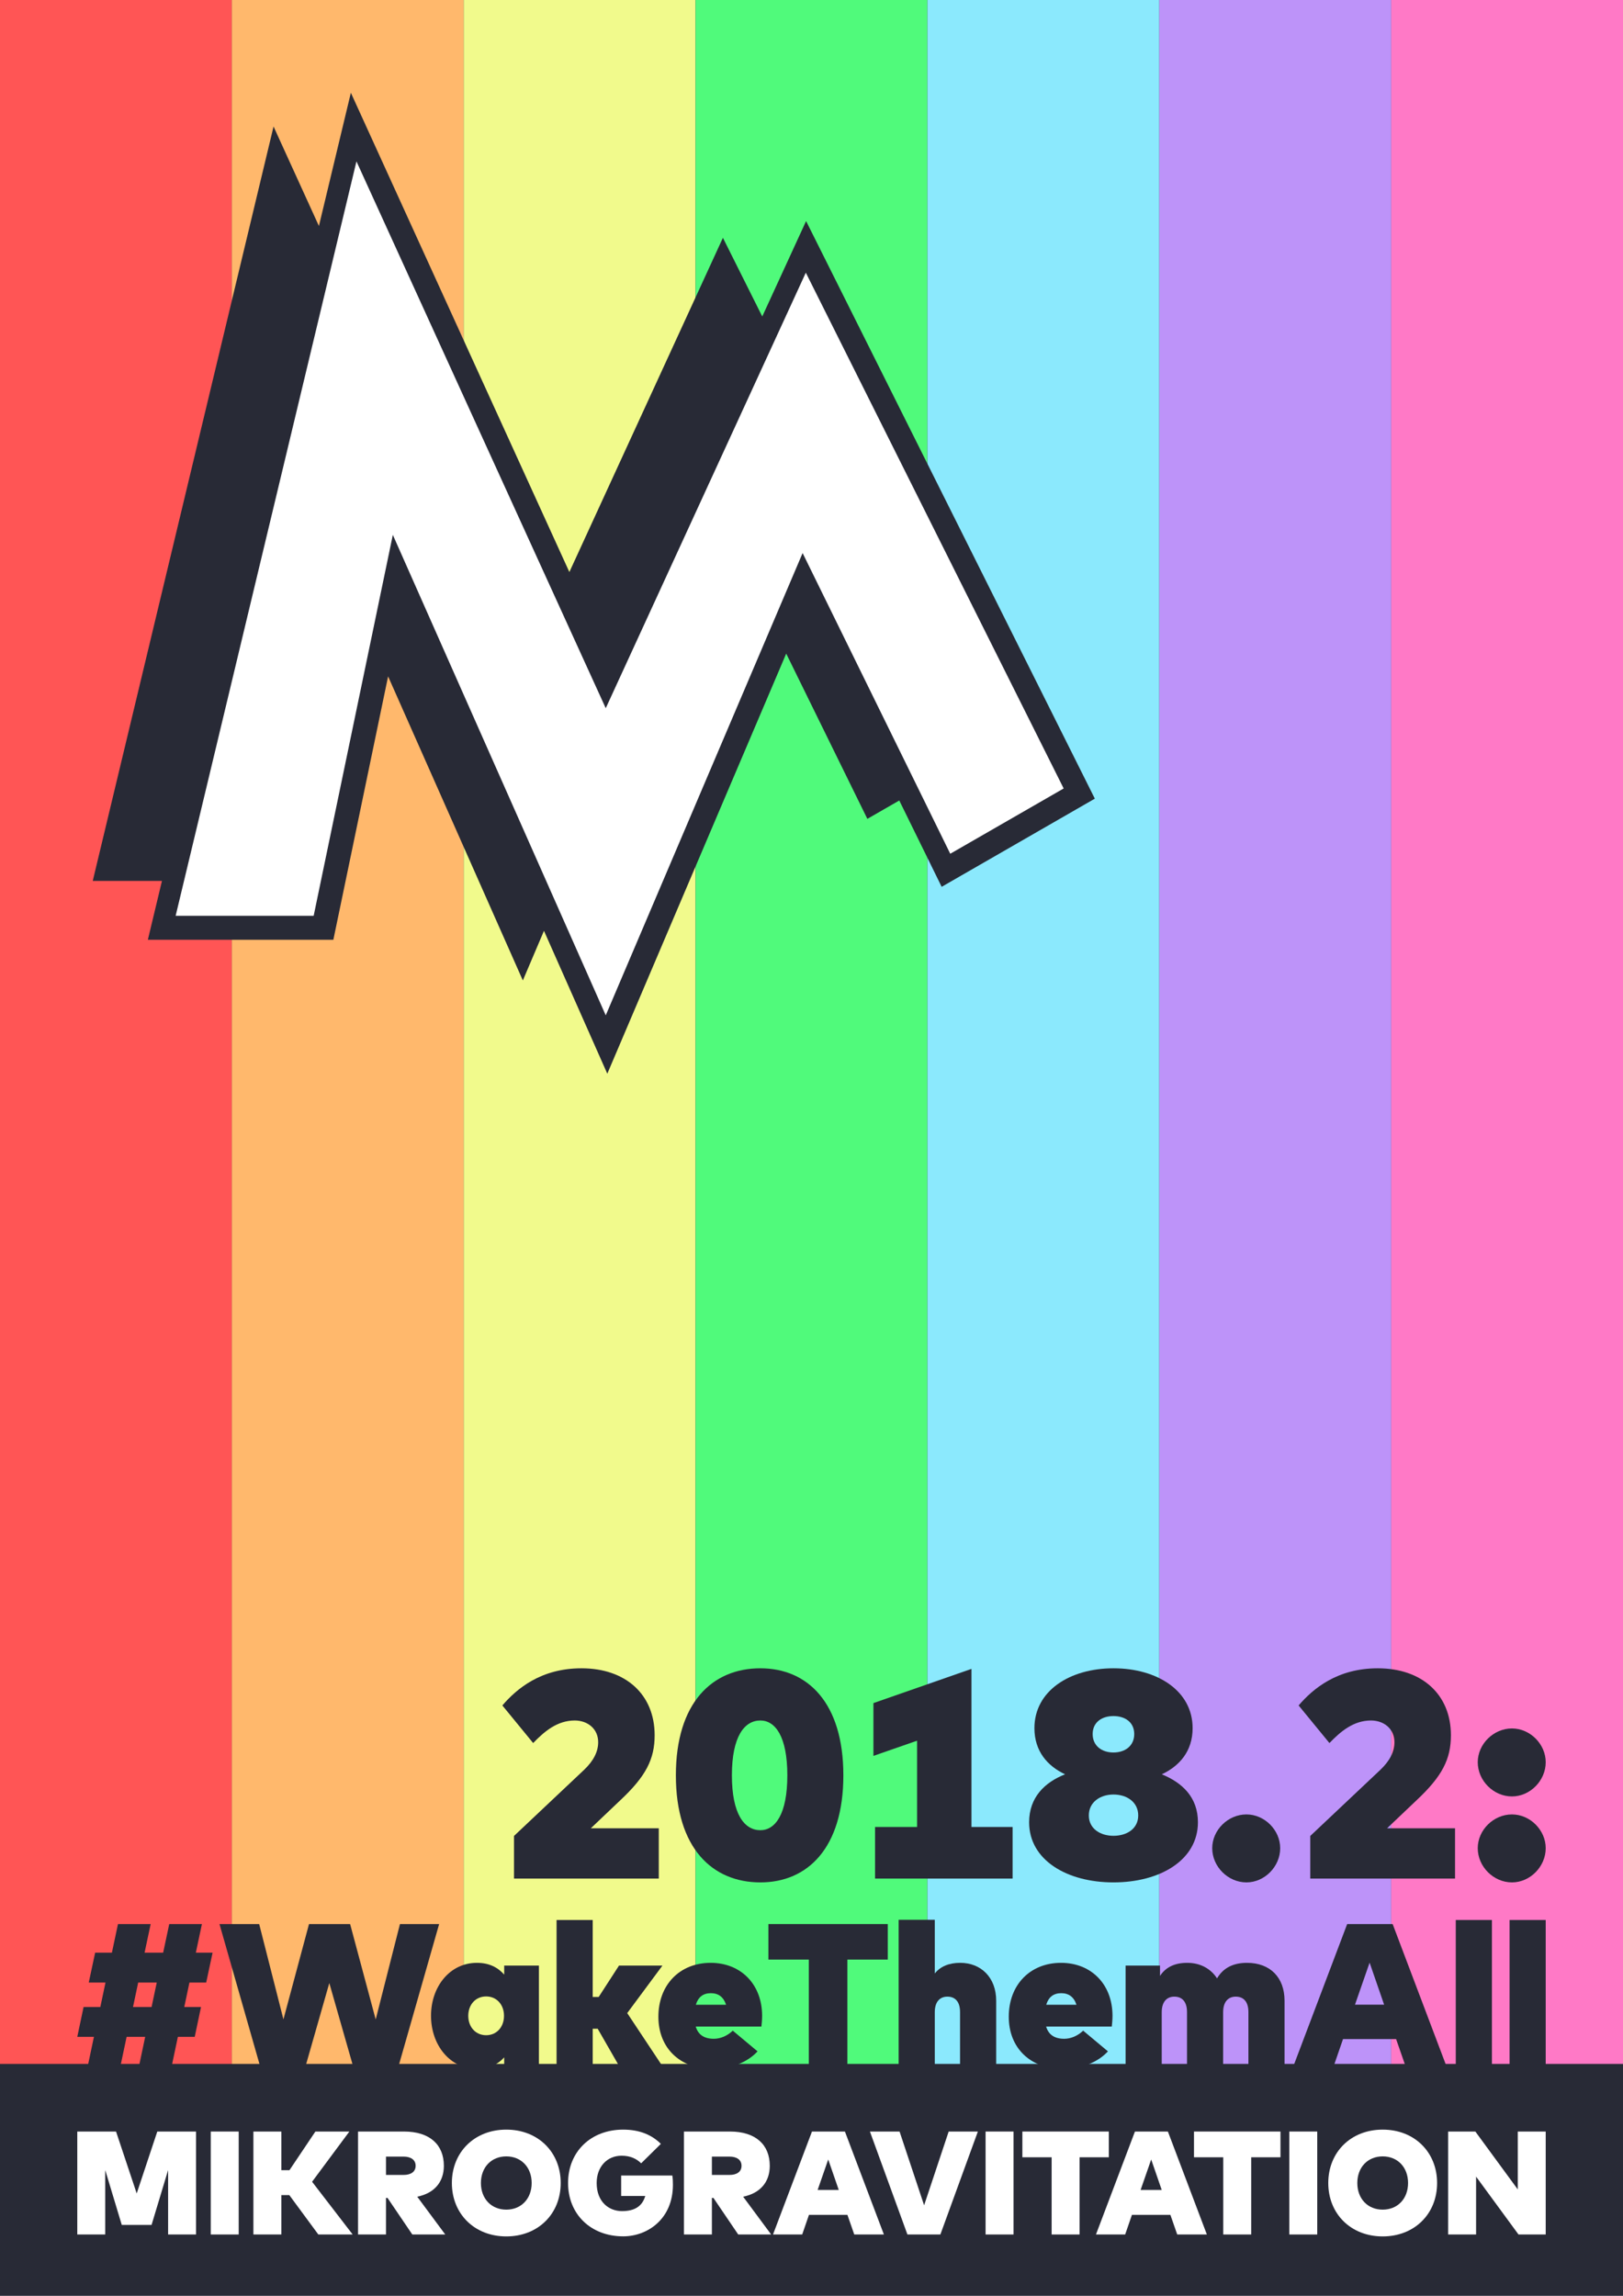 <?xml version="1.0" encoding="UTF-8"?>
<!DOCTYPE svg PUBLIC "-//W3C//DTD SVG 1.1//EN" "http://www.w3.org/Graphics/SVG/1.1/DTD/svg11.dtd">
<svg version="1.1" xmlns="http://www.w3.org/2000/svg" xmlns:xlink="http://www.w3.org/1999/xlink" x="0" y="0" width="595.276" height="841.89" viewBox="0, 0, 595.276, 841.89">
  <g id="Background">
    <path d="M-0,-0 L595.276,-0 L595.276,841.89 L-0,841.89 z" fill="#282A36"/>
  </g>
  <g id="Rainbow">
    <path d="M-0,0 L85.039,0 L85.039,756.85 L-0,756.85 L-0,0 z" fill="#FF5555"/>
    <path d="M510.236,0 L595.276,0 L595.276,756.85 L510.236,756.85 L510.236,0 z" fill="#FF79C6"/>
    <path d="M85.039,0 L170.079,0 L170.079,756.85 L85.039,756.85 L85.039,0 z" fill="#FFB86C"/>
    <path d="M170.079,0 L255.118,0 L255.118,756.85 L170.079,756.85 L170.079,0 z" fill="#F1FA8C"/>
    <path d="M255.118,0 L340.158,0 L340.158,756.85 L255.118,756.85 L255.118,0 z" fill="#50FA7B"/>
    <path d="M340.158,0 L425.197,0 L425.197,756.85 L340.158,756.85 L340.158,0 z" fill="#8BE9FD"/>
    <path d="M425.197,0 L510.236,0 L510.236,756.85 L425.197,756.85 L425.197,0 z" fill="#BD93F9"/>
  </g>
  <g id="Text">
    <g id="Mikrogravitation">
      <path d="M71.905,819.406 L71.905,781.646 L57.691,781.646 L50.139,804.356 L42.56,781.646 L28.346,781.646 L28.346,819.406 L38.595,819.406 L38.595,795.779 L44.664,815.899 L55.587,815.899 L61.656,795.779 L61.656,819.406 z" fill="#FFFFFF"/>
      <path d="M87.547,819.406 L87.547,781.646 L77.299,781.646 L77.299,819.406 z" fill="#FFFFFF"/>
      <path d="M106.104,804.949 L116.757,819.406 L129.352,819.406 L114.465,800.067 L128.139,781.646 L115.678,781.646 L106.158,795.833 L103.191,795.833 L103.191,781.646 L92.942,781.646 L92.942,819.406 L103.191,819.406 L103.191,804.949 z" fill="#FFFFFF"/>
      <path d="M148.151,781.646 L131.322,781.646 L131.322,819.406 L141.571,819.406 L141.571,806.001 L142.137,806.001 L151.226,819.406 L163.309,819.406 L153.033,805.542 C159.425,804.248 162.797,800.041 162.797,794.215 C162.797,786.582 157.753,781.646 148.151,781.646 z M141.571,790.843 L148.044,790.843 C150.552,790.843 152.44,791.922 152.44,794.215 C152.44,796.507 150.552,797.559 148.044,797.559 L141.571,797.559 z" fill="#FFFFFF"/>
      <path d="M185.695,780.945 C174.016,780.945 165.736,789.225 165.736,800.526 C165.736,811.826 174.016,820.107 185.695,820.107 C197.374,820.107 205.654,811.826 205.654,800.526 C205.654,789.225 197.374,780.945 185.695,780.945 z M185.695,790.762 C191.197,790.762 195,794.781 195,800.526 C195,806.271 191.197,810.289 185.695,810.289 C180.193,810.289 176.39,806.271 176.39,800.526 C176.39,794.781 180.193,790.762 185.695,790.762 z" fill="#FFFFFF"/>
      <path d="M228.579,780.945 C216.711,780.945 208.351,789.036 208.351,800.526 C208.351,811.989 216.711,820.08 228.579,820.08 C237.452,820.08 246.811,813.769 246.811,801.173 C246.811,800.094 246.784,798.962 246.595,797.775 L227.823,797.775 L227.823,805.273 L236.67,805.273 C235.591,808.968 232.894,810.829 228.12,810.829 C223.293,810.829 218.842,807.403 218.842,800.526 C218.842,794.593 222.645,790.519 227.958,790.519 C231.195,790.519 233.434,791.598 235.16,793.297 L242.387,786.177 C239.151,782.914 234.62,780.945 228.579,780.945 z" fill="#FFFFFF"/>
      <path d="M267.687,781.646 L250.856,781.646 L250.856,819.406 L261.105,819.406 L261.105,806.001 L261.672,806.001 L270.762,819.406 L282.844,819.406 L272.568,805.542 C278.961,804.248 282.332,800.041 282.332,794.215 C282.332,786.582 277.288,781.646 267.687,781.646 z M261.105,790.843 L267.579,790.843 C270.087,790.843 271.975,791.922 271.975,794.215 C271.975,796.507 270.087,797.559 267.579,797.559 L261.105,797.559 z" fill="#FFFFFF"/>
      <path d="M324.191,819.406 L309.896,781.646 L297.813,781.646 L283.519,819.406 L294.226,819.406 L296.707,812.204 L310.813,812.204 L313.321,819.406 z M299.89,803.061 L303.773,791.896 L307.631,803.061 z" fill="#FFFFFF"/>
      <path d="M344.905,819.406 L358.659,781.646 L347.952,781.646 L338.944,808.698 L329.935,781.646 L319.066,781.646 L332.821,819.406 z" fill="#FFFFFF"/>
      <path d="M371.74,819.406 L371.74,781.646 L361.491,781.646 L361.491,819.406 z" fill="#FFFFFF"/>
      <path d="M406.695,791.086 L406.695,781.646 L374.977,781.646 L374.977,791.086 L385.712,791.086 L385.712,819.406 L395.961,819.406 L395.961,791.086 z" fill="#FFFFFF"/>
      <path d="M442.647,819.406 L428.353,781.646 L416.269,781.646 L401.974,819.406 L412.682,819.406 L415.164,812.204 L429.269,812.204 L431.778,819.406 z M418.347,803.061 L422.23,791.896 L426.087,803.061 z" fill="#FFFFFF"/>
      <path d="M469.645,791.086 L469.645,781.646 L437.927,781.646 L437.927,791.086 L448.661,791.086 L448.661,819.406 L458.91,819.406 L458.91,791.086 z" fill="#FFFFFF"/>
      <path d="M483.131,819.406 L483.131,781.646 L472.882,781.646 L472.882,819.406 z" fill="#FFFFFF"/>
      <path d="M507.135,780.945 C495.456,780.945 487.176,789.225 487.176,800.526 C487.176,811.826 495.456,820.107 507.135,820.107 C518.813,820.107 527.093,811.826 527.093,800.526 C527.093,789.225 518.813,780.945 507.135,780.945 z M507.135,790.762 C512.637,790.762 516.44,794.781 516.44,800.526 C516.44,806.271 512.637,810.289 507.135,810.289 C501.632,810.289 497.83,806.271 497.83,800.526 C497.83,794.781 501.632,790.762 507.135,790.762 z" fill="#FFFFFF"/>
      <path d="M566.929,819.406 L566.929,781.646 L556.68,781.646 L556.68,802.873 L541.118,781.646 L531.139,781.646 L531.139,819.406 L541.388,819.406 L541.388,798.18 L556.95,819.406 z" fill="#FFFFFF"/>
    </g>
    <g id="#WakeThemAll">
      <path d="M41.041,716.062 L34.898,716.062 L32.553,727.007 L38.696,727.007 L36.797,735.979 L30.654,735.979 L28.346,746.924 L34.451,746.924 L32.181,757.683 L44.168,757.683 L46.439,746.924 L53.252,746.924 L50.981,757.683 L62.968,757.683 L65.239,746.924 L71.419,746.924 L73.727,735.979 L67.585,735.979 L69.483,727.007 L75.626,727.007 L77.971,716.062 L71.829,716.062 L74.062,705.564 L62.075,705.564 L59.841,716.062 L53.028,716.062 L55.262,705.564 L43.275,705.564 z M48.784,735.979 L50.683,727.007 L57.496,727.007 L55.597,735.979 z" fill="#282A36"/>
      <path d="M146.174,757.683 L161.065,705.564 L146.695,705.564 L137.797,740.558 L128.416,705.564 L113.338,705.564 L103.957,740.521 L95.059,705.564 L80.503,705.564 L95.394,757.683 L112.073,757.683 L120.784,727.193 L129.496,757.683 z" fill="#282A36"/>
      <path d="M197.661,757.683 L197.661,720.79 L184.929,720.79 L184.929,724.103 C182.695,721.572 179.568,719.785 174.914,719.785 C164.974,719.785 158.087,728.534 158.087,739.181 C158.087,749.903 165.011,758.651 174.877,758.651 C179.53,758.651 182.695,756.939 184.929,754.444 L184.929,757.683 z M178.302,732.107 C182.099,732.107 184.854,735.048 184.854,739.218 C184.854,743.388 182.099,746.329 178.302,746.329 C174.505,746.329 171.75,743.388 171.75,739.218 C171.75,735.048 174.505,732.107 178.302,732.107 z" fill="#282A36"/>
      <path d="M217.392,732.294 L217.392,704.074 L204.138,704.074 L204.138,757.683 L217.392,757.683 L217.392,743.946 L219.216,743.946 L227.108,757.683 L242.968,757.683 L230.049,738.213 L242.968,720.79 L227.034,720.79 L219.588,732.294 z" fill="#282A36"/>
      <path d="M260.651,719.785 C249.296,719.785 241.478,727.863 241.478,739.553 C241.478,750.982 249.371,758.651 261.172,758.651 C268.506,758.651 274.277,756.12 277.851,752.248 L268.767,744.653 C266.719,746.626 264.188,747.632 261.805,747.632 C258.268,747.632 256.072,746.143 255.179,743.164 L279.265,743.164 C279.377,742.42 279.526,740.484 279.526,739.218 C279.526,727.714 271.782,719.785 260.651,719.785 z M260.726,730.916 C263.518,730.916 265.379,732.331 266.31,735.16 L255.216,735.16 C256.072,732.331 257.896,730.916 260.726,730.916 z" fill="#282A36"/>
      <path d="M325.615,718.594 L325.615,705.564 L281.834,705.564 L281.834,718.594 L296.651,718.594 L296.651,757.683 L310.798,757.683 L310.798,718.594 z" fill="#282A36"/>
      <path d="M342.851,723.694 L342.851,704 L329.598,704 L329.598,757.683 L342.851,757.683 L342.851,737.915 C342.851,733.857 344.899,732.182 347.468,732.182 C350.409,732.182 352.121,734.118 352.121,737.841 L352.121,757.683 L365.375,757.683 L365.375,733.671 C365.375,725.183 359.828,719.785 352.196,719.785 C348.063,719.785 344.936,721.088 342.851,723.694 z" fill="#282A36"/>
      <path d="M389.163,719.785 C377.809,719.785 369.991,727.863 369.991,739.553 C369.991,750.982 377.883,758.651 389.685,758.651 C397.019,758.651 402.789,756.12 406.363,752.248 L397.279,744.653 C395.232,746.626 392.7,747.632 390.318,747.632 C386.781,747.632 384.584,746.143 383.691,743.164 L407.778,743.164 C407.889,742.42 408.038,740.484 408.038,739.218 C408.038,727.714 400.295,719.785 389.163,719.785 z M389.238,730.916 C392.03,730.916 393.892,732.331 394.822,735.16 L383.728,735.16 C384.584,732.331 386.409,730.916 389.238,730.916 z" fill="#282A36"/>
      <path d="M457.366,719.785 C452.266,719.785 448.617,721.683 446.384,725.481 C444.038,721.87 440.204,719.785 435.438,719.785 C430.859,719.785 427.546,721.386 425.461,724.587 L425.461,720.79 L412.841,720.79 L412.841,757.683 L426.094,757.683 L426.094,737.915 C426.094,733.857 428.142,732.182 430.71,732.182 C433.651,732.182 435.364,734.118 435.364,737.841 L435.364,757.683 L448.617,757.683 L448.617,737.915 C448.617,733.857 450.665,732.182 453.234,732.182 C456.175,732.182 457.887,734.118 457.887,737.841 L457.887,757.683 L471.14,757.683 L471.14,733.671 C471.14,725.183 465.891,719.785 457.366,719.785 z" fill="#282A36"/>
      <path d="M530.52,757.683 L510.789,705.564 L494.11,705.564 L474.379,757.683 L489.159,757.683 L492.584,747.743 L512.054,747.743 L515.517,757.683 z M496.977,735.123 L502.338,719.71 L507.661,735.123 z" fill="#282A36"/>
      <path d="M547.198,757.683 L547.198,704.074 L533.945,704.074 L533.945,757.683 z" fill="#282A36"/>
      <path d="M566.929,757.683 L566.929,704.074 L553.676,704.074 L553.676,757.683 z" fill="#282A36"/>
    </g>
    <g id="2018.2:">
      <path d="M184.25,625.401 L195.551,639.189 C199.715,634.863 204.419,630.916 210.8,630.916 C215.558,630.916 219.398,633.998 219.398,638.865 C219.398,642.38 217.667,645.732 214.261,648.977 L188.521,673.256 L188.521,688.883 L241.622,688.883 L241.622,670.444 L216.694,670.444 L227.509,660.17 C236.917,651.356 240.108,645.083 240.108,636.323 C240.108,621.345 229.455,611.774 213.287,611.774 C198.363,611.774 189.495,619.29 184.25,625.401 z" fill="#282A36"/>
      <path d="M278.879,611.774 C261.251,611.774 247.894,624.373 247.894,651.031 C247.894,677.69 261.251,690.289 278.879,690.289 C296.182,690.289 309.322,677.69 309.322,651.031 C309.322,624.373 296.182,611.774 278.879,611.774 z M278.879,630.916 C284.34,630.916 288.774,636.756 288.774,651.031 C288.774,665.307 284.34,671.147 278.879,671.147 C273.039,671.147 268.442,665.307 268.442,651.031 C268.442,636.756 273.039,630.916 278.879,630.916 z" fill="#282A36"/>
      <path d="M336.359,669.957 L320.948,669.957 L320.948,688.883 L371.399,688.883 L371.399,669.957 L356.312,669.957 L356.312,611.99 L320.353,624.535 L320.353,643.894 L336.359,638.324 z" fill="#282A36"/>
      <path d="M408.385,611.774 C392.433,611.774 379.402,619.993 379.402,633.728 C379.402,642.217 384.214,647.625 390.649,650.653 C383.295,653.519 377.455,659.034 377.455,668.227 C377.455,682.124 391.352,690.289 408.385,690.289 C425.472,690.289 439.369,682.124 439.369,668.227 C439.369,658.98 433.529,653.681 426.121,650.653 C432.556,647.625 437.423,642.217 437.423,633.728 C437.423,619.993 424.391,611.774 408.385,611.774 z M408.385,658.061 C413.306,658.061 417.469,660.819 417.469,665.739 C417.469,670.606 413.306,673.202 408.385,673.202 C403.572,673.202 399.355,670.606 399.355,665.739 C399.355,660.819 403.572,658.061 408.385,658.061 z M408.385,629.294 C412.657,629.294 416.009,631.565 416.009,635.891 C416.009,640.217 412.657,642.65 408.385,642.65 C404.113,642.65 400.761,640.217 400.761,635.891 C400.761,631.565 404.113,629.294 408.385,629.294 z" fill="#282A36"/>
      <path d="M457.159,665.361 C450.4,665.361 444.614,671.093 444.614,677.744 C444.614,684.503 450.4,690.289 457.159,690.289 C463.811,690.289 469.542,684.503 469.542,677.744 C469.542,671.093 463.811,665.361 457.159,665.361 z" fill="#282A36"/>
      <path d="M476.302,625.401 L487.603,639.189 C491.767,634.863 496.471,630.916 502.852,630.916 C507.61,630.916 511.449,633.998 511.449,638.865 C511.449,642.38 509.719,645.732 506.312,648.977 L480.573,673.256 L480.573,688.883 L533.674,688.883 L533.674,670.444 L508.746,670.444 L519.56,660.17 C528.969,651.356 532.16,645.083 532.16,636.323 C532.16,621.345 521.507,611.774 505.339,611.774 C490.415,611.774 481.547,619.29 476.302,625.401 z" fill="#282A36"/>
      <path d="M554.546,633.836 C547.787,633.836 542.001,639.568 542.001,646.219 C542.001,652.978 547.787,658.764 554.546,658.764 C561.197,658.764 566.929,652.978 566.929,646.219 C566.929,639.568 561.197,633.836 554.546,633.836 z M554.546,665.361 C547.787,665.361 542.001,671.093 542.001,677.744 C542.001,684.503 547.787,690.289 554.546,690.289 C561.197,690.289 566.929,684.503 566.929,677.744 C566.929,671.093 561.197,665.361 554.546,665.361 z" fill="#282A36"/>
    </g>
  </g>
  <g id="Logo">
    <path d="M128.686,34.016 L133.728,45.072 L138.77,56.129 L208.829,209.778 L265.148,87.201 L279.576,116.056 L288.369,96.918 L292.011,88.991 L295.653,81.065 L303.456,96.67 L398.029,285.815 L399.792,289.344 L401.556,292.873 L398.137,294.84 L394.717,296.808 L353.121,320.746 L349.249,322.974 L345.377,325.202 L343.408,321.192 L341.438,317.182 L329.831,293.546 L318.125,300.283 L288.362,239.68 L230.288,376.027 L226.516,384.884 L222.743,393.74 L218.842,384.94 L214.941,376.139 L199.517,341.339 L191.766,359.537 L142.345,248.028 L123.653,337.956 L122.96,341.289 L122.267,344.621 L54.23,344.621 L55.466,339.462 L56.703,334.303 L59.402,323.043 L34.016,323.043 L100.333,46.39 L116.972,82.881 L123.02,57.65 L125.854,45.833 L128.686,34.016 z M263.971,190.014 L206.245,325.545 L222.514,362.252 L281.057,224.804 L263.971,190.014 z M113.676,183.343 L84.637,323.043 L72.308,323.043 L70.144,332.07 L112.057,332.07 L133.619,228.34 L113.676,183.343 z M296.132,110.085 L286.774,130.452 L359.721,276.346 L340.732,287.273 L350.734,307.639 L385.038,287.898 L296.132,110.085 z M132.393,72.393 L125.431,101.433 L191.766,246.914 L201.906,224.845 L132.393,72.393 z" fill="#282A36"/>
    <path d="M390.127,289.138 L295.554,99.993 L222.173,259.706 L130.739,59.182 L64.421,335.836 L115.042,335.836 L144.081,196.136 L222.173,372.33 L294.377,202.807 L348.53,313.075 z" fill="#FFFFFF"/>
  </g>
</svg>
